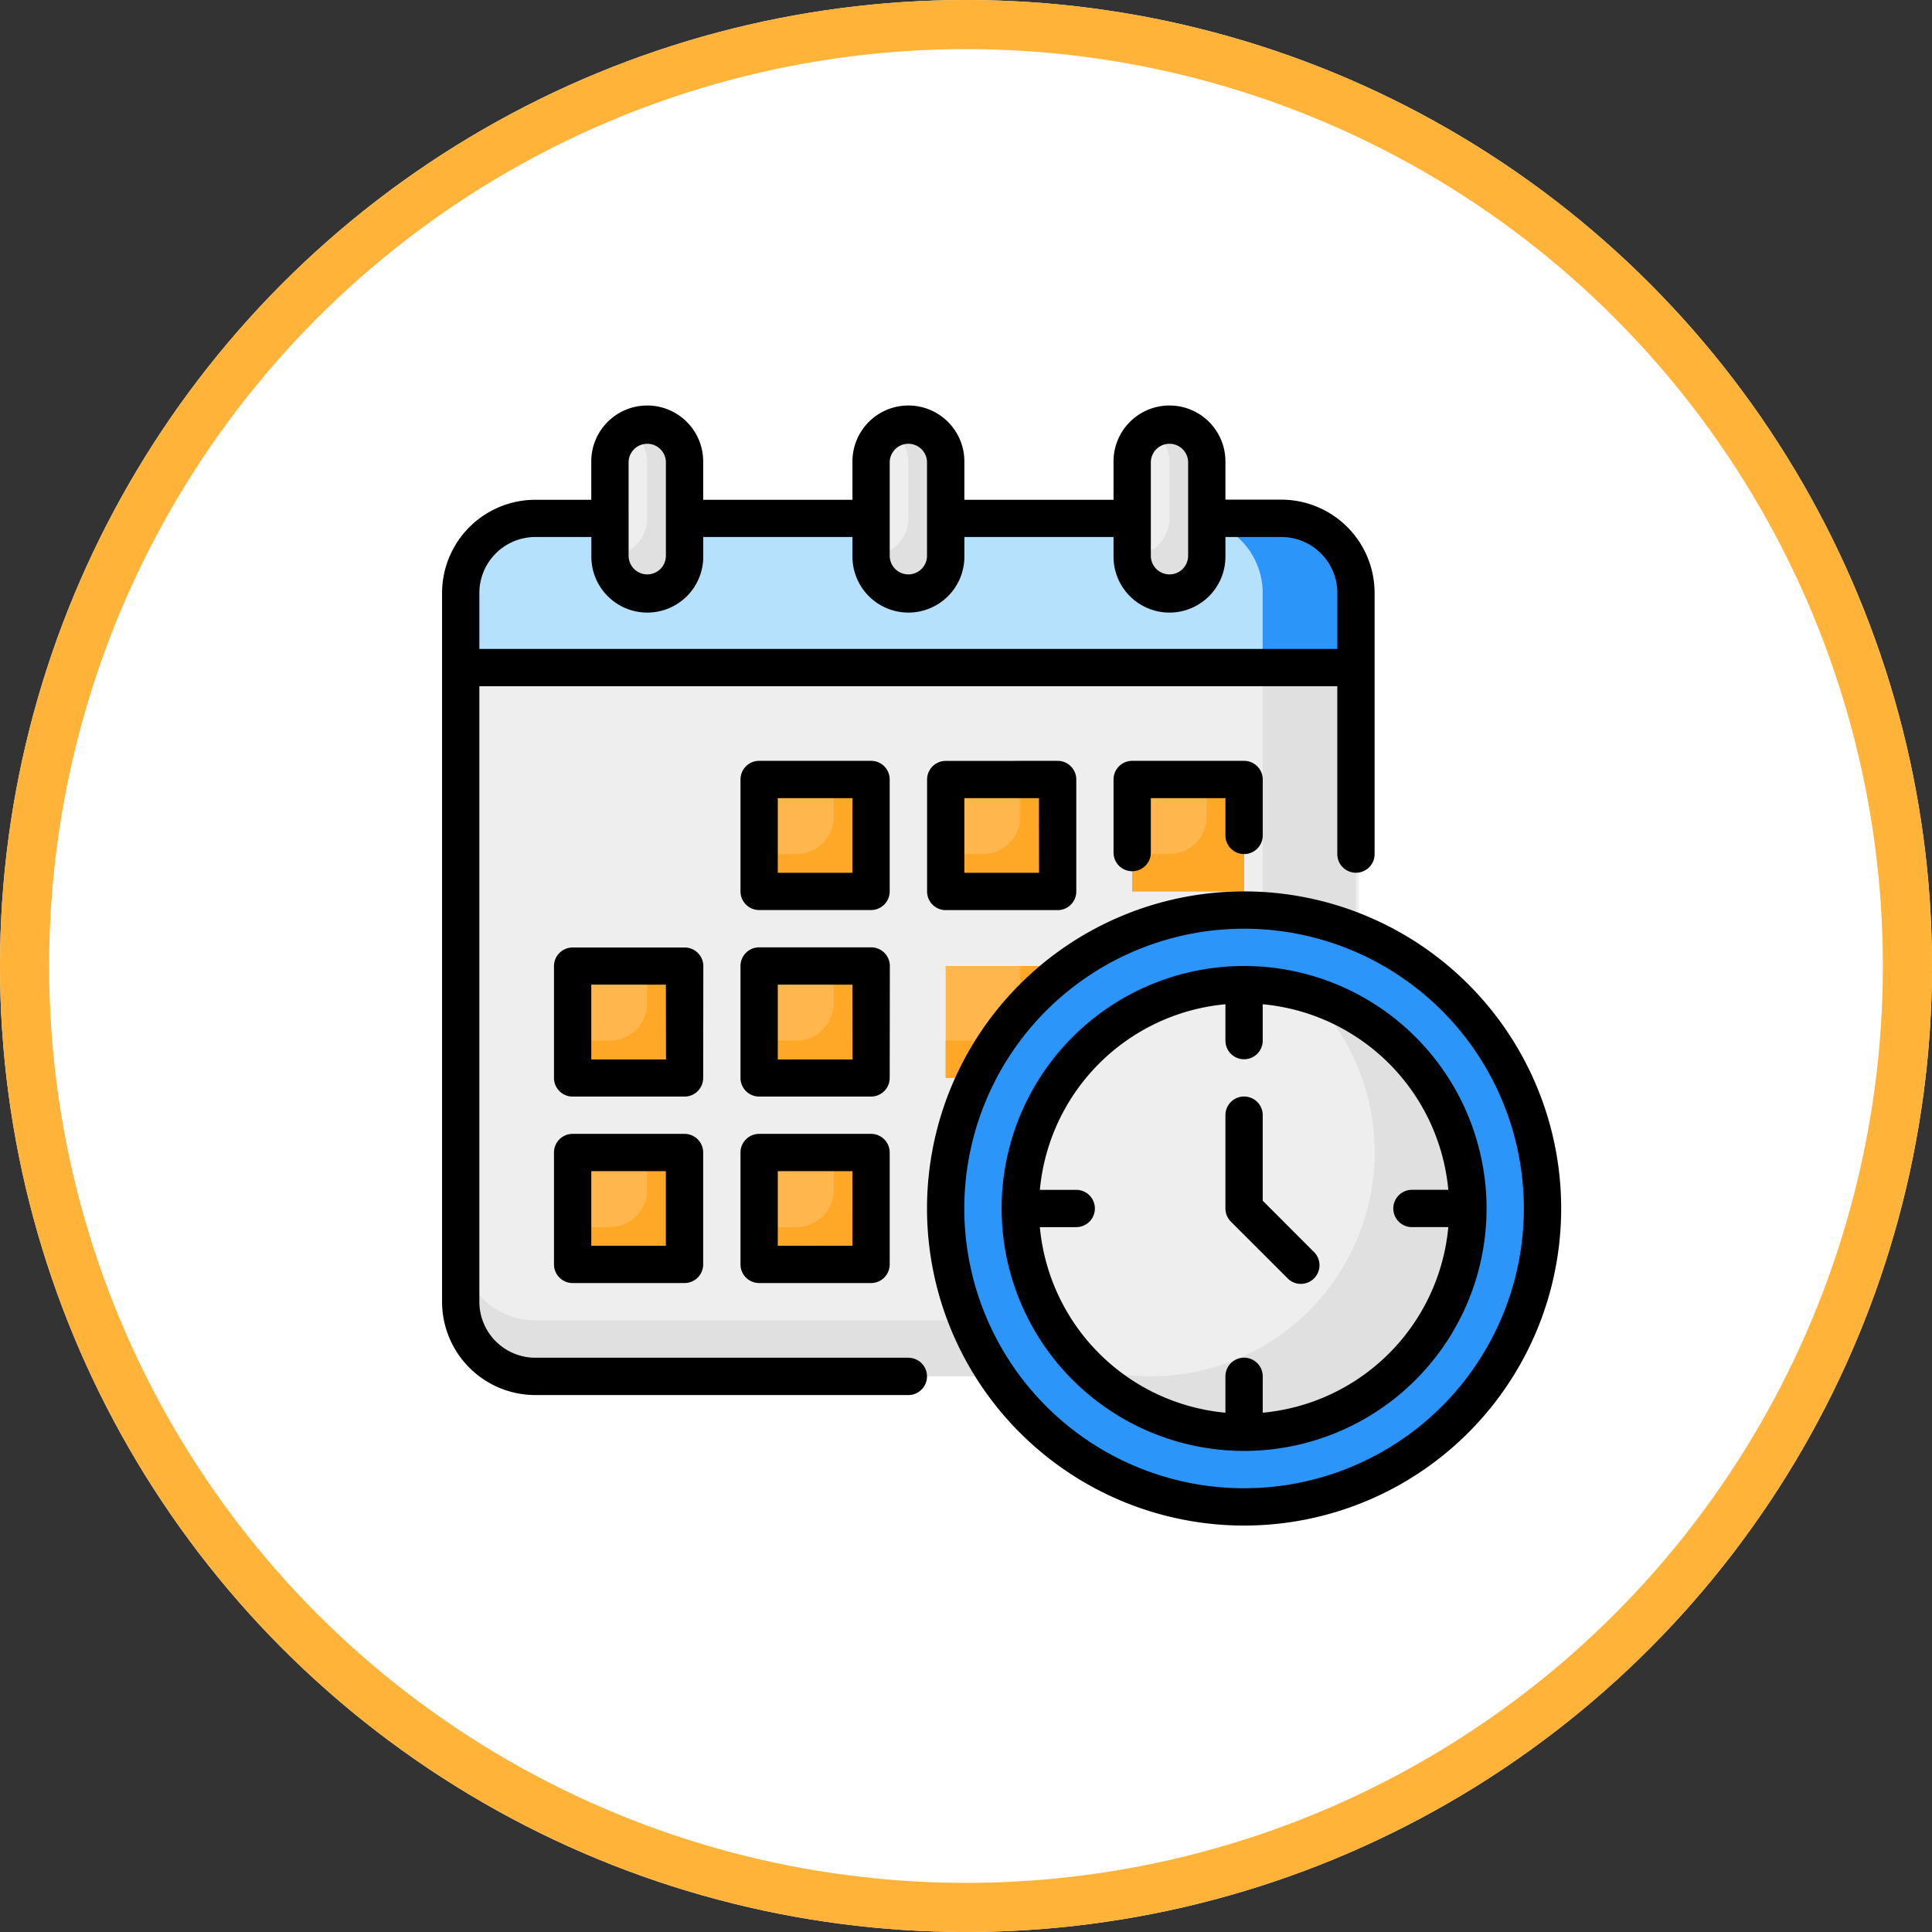 <svg xmlns="http://www.w3.org/2000/svg" width="118" height="118" viewBox="0 0 118 118">
  <rect x="0" y="0" width="118" height="118" fill="#333333" stroke="none"/>
  <g id="Grupo_878010" data-name="Grupo 878010" transform="translate(-1634.234 -4896.914)">
    <g id="Elipse_6902" data-name="Elipse 6902" transform="translate(1634.234 4896.914)" fill="#fff" stroke="#ffb338" stroke-width="3">
      <circle cx="59" cy="59" r="59" stroke="none"/>
      <circle cx="59" cy="59" r="57.5" fill="none"/>
    </g>
    <g id="_04-Schedule" data-name="04-Schedule" transform="translate(1659.234 4919.739)">
      <rect id="Rectángulo_321101" data-name="Rectángulo 321101" width="55" height="52" rx="4" transform="translate(3 9)" fill="#eee"/>
      <path id="Trazado_609233" data-name="Trazado 609233" d="M57.68,12.557V55.845A4.555,4.555,0,0,1,53.124,60.4H7.557A4.555,4.555,0,0,1,3,55.845V52.428a4.555,4.555,0,0,0,4.557,4.557H47.428a4.555,4.555,0,0,0,4.557-4.557V12.557A4.555,4.555,0,0,0,47.428,8h5.7a4.555,4.555,0,0,1,4.557,4.557Z" transform="translate(0.139 0.835)" fill="#e0e0e0"/>
      <path id="Trazado_609234" data-name="Trazado 609234" d="M57.68,12.557v4.557H3V12.557A4.555,4.555,0,0,1,7.557,8H53.124a4.555,4.555,0,0,1,4.557,4.557Z" transform="translate(0.139 0.835)" fill="#b6e1fd"/>
      <path id="Trazado_609235" data-name="Trazado 609235" d="M52.253,12.557v4.557h-5.7V12.557A4.555,4.555,0,0,0,42,8h5.7a4.555,4.555,0,0,1,4.557,4.557Z" transform="translate(5.567 0.835)" fill="#2b95f9"/>
      <rect id="Rectángulo_321102" data-name="Rectángulo 321102" width="5" height="10" rx="2" transform="translate(12 3)" fill="#eee"/>
      <path id="Trazado_609236" data-name="Trazado 609236" d="M15.557,5.278v5.7a2.278,2.278,0,1,1-4.557,0A2.285,2.285,0,0,0,13.278,8.7V5.278a2.227,2.227,0,0,0-.672-1.606,2.063,2.063,0,0,0-.467-.365A2.272,2.272,0,0,1,13.278,3a2.3,2.3,0,0,1,2.278,2.278Z" transform="translate(1.253 0.139)" fill="#e0e0e0"/>
      <rect id="Rectángulo_321103" data-name="Rectángulo 321103" width="5" height="10" rx="2" transform="translate(28 3)" fill="#eee"/>
      <rect id="Rectángulo_321104" data-name="Rectángulo 321104" width="5" height="10" rx="2" transform="translate(44 3)" fill="#eee"/>
      <path id="Trazado_609237" data-name="Trazado 609237" d="M19,22h6.835v6.835H19Z" transform="translate(2.366 2.784)" fill="#ffb74d"/>
      <path id="Trazado_609238" data-name="Trazado 609238" d="M29,22h6.835v6.835H29Z" transform="translate(3.758 2.784)" fill="#ffb74d"/>
      <path id="Trazado_609239" data-name="Trazado 609239" d="M29,32h6.835v6.835H29Z" transform="translate(3.758 4.175)" fill="#ffb74d"/>
      <path id="Trazado_609240" data-name="Trazado 609240" d="M39,22h6.835v6.835H39Z" transform="translate(5.15 2.784)" fill="#ffb74d"/>
      <path id="Trazado_609241" data-name="Trazado 609241" d="M9,32h6.835v6.835H9Z" transform="translate(0.974 4.175)" fill="#ffb74d"/>
      <path id="Trazado_609242" data-name="Trazado 609242" d="M15.835,32v6.835H9V36.557h2.278a2.285,2.285,0,0,0,2.278-2.278V32Z" transform="translate(0.974 4.175)" fill="#ffa726"/>
      <path id="Trazado_609243" data-name="Trazado 609243" d="M19,32h6.835v6.835H19Z" transform="translate(2.366 4.175)" fill="#ffb74d"/>
      <path id="Trazado_609244" data-name="Trazado 609244" d="M35.835,32v6.835H29V36.557h2.278a2.285,2.285,0,0,0,2.278-2.278V32Z" transform="translate(3.758 4.175)" fill="#ffa726"/>
      <path id="Trazado_609245" data-name="Trazado 609245" d="M9,42h6.835v6.835H9Z" transform="translate(0.974 5.567)" fill="#ffb74d"/>
      <path id="Trazado_609246" data-name="Trazado 609246" d="M19,42h6.835v6.835H19Z" transform="translate(2.366 5.567)" fill="#ffb74d"/>
      <circle id="Elipse_6903" data-name="Elipse 6903" cx="18" cy="18" r="18" transform="translate(33 33)" fill="#2b95f9"/>
      <circle id="Elipse_6904" data-name="Elipse 6904" cx="14" cy="14" r="14" transform="translate(37 37)" fill="#eee"/>
      <path id="Trazado_609247" data-name="Trazado 609247" d="M59.853,46.6A13.678,13.678,0,0,1,36.5,56.258a13.5,13.5,0,0,0,3.987.592A13.678,13.678,0,0,0,50.17,33.52,13.676,13.676,0,0,1,59.853,46.6Z" transform="translate(4.802 4.387)" fill="#e0e0e0"/>
      <g id="Grupo_870583" data-name="Grupo 870583" transform="translate(9.974 24.784)">
        <path id="Trazado_609248" data-name="Trazado 609248" d="M25.835,32v6.835H19V36.557h2.278a2.285,2.285,0,0,0,2.278-2.278V32Z" transform="translate(-7.608 -20.608)" fill="#ffa726"/>
        <path id="Trazado_609249" data-name="Trazado 609249" d="M25.835,22v6.835H19V26.557h2.278a2.285,2.285,0,0,0,2.278-2.278V22Z" transform="translate(-7.608 -22)" fill="#ffa726"/>
        <path id="Trazado_609250" data-name="Trazado 609250" d="M35.835,22v6.835H29V26.557h2.278a2.285,2.285,0,0,0,2.278-2.278V22Z" transform="translate(-6.216 -22)" fill="#ffa726"/>
        <path id="Trazado_609251" data-name="Trazado 609251" d="M45.835,22v6.835H39V26.557h2.278a2.285,2.285,0,0,0,2.278-2.278V22Z" transform="translate(-4.825 -22)" fill="#ffa726"/>
        <path id="Trazado_609252" data-name="Trazado 609252" d="M15.835,42v6.835H9V46.557h2.278a2.285,2.285,0,0,0,2.278-2.278V42Z" transform="translate(-9 -19.216)" fill="#ffa726"/>
        <path id="Trazado_609253" data-name="Trazado 609253" d="M25.835,42v6.835H19V46.557h2.278a2.285,2.285,0,0,0,2.278-2.278V42Z" transform="translate(-7.608 -19.216)" fill="#ffa726"/>
      </g>
      <path id="Trazado_609254" data-name="Trazado 609254" d="M29.557,5.278v5.7a2.278,2.278,0,1,1-4.557,0A2.285,2.285,0,0,0,27.278,8.7V5.278a2.227,2.227,0,0,0-.672-1.606,2.063,2.063,0,0,0-.467-.365A2.272,2.272,0,0,1,27.278,3a2.3,2.3,0,0,1,2.278,2.278Z" transform="translate(3.201 0.139)" fill="#e0e0e0"/>
      <path id="Trazado_609255" data-name="Trazado 609255" d="M43.557,5.278v5.7a2.278,2.278,0,1,1-4.557,0A2.285,2.285,0,0,0,41.278,8.7V5.278a2.227,2.227,0,0,0-.672-1.606,2.063,2.063,0,0,0-.467-.365A2.272,2.272,0,0,1,41.278,3a2.3,2.3,0,0,1,2.278,2.278Z" transform="translate(5.15 0.139)" fill="#e0e0e0"/>
      <path id="Trazado_609256" data-name="Trazado 609256" d="M29.34,24.784A1.139,1.139,0,0,0,28.2,23.644H21.366a1.139,1.139,0,0,0-1.139,1.139v6.835a1.139,1.139,0,0,0,1.139,1.139H28.2a1.139,1.139,0,0,0,1.139-1.139Zm-2.278,5.7H22.505V25.923h4.557Zm5.7-6.835a1.139,1.139,0,0,0-1.139,1.139v6.835a1.139,1.139,0,0,0,1.139,1.139h6.835a1.139,1.139,0,0,0,1.139-1.139V24.784a1.139,1.139,0,0,0-1.139-1.139Zm5.7,6.835H33.9V25.923h4.557Zm-20.505,5.7a1.139,1.139,0,0,0-1.139-1.139H9.974a1.139,1.139,0,0,0-1.139,1.139V43.01A1.139,1.139,0,0,0,9.974,44.15h6.835a1.139,1.139,0,0,0,1.139-1.139Zm-2.278,5.7H11.113V37.314H15.67Zm13.67-5.7A1.139,1.139,0,0,0,28.2,35.036H21.366a1.139,1.139,0,0,0-1.139,1.139V43.01a1.139,1.139,0,0,0,1.139,1.139H28.2A1.139,1.139,0,0,0,29.34,43.01Zm-2.278,5.7H22.505V37.314h4.557ZM16.809,46.428H9.974a1.139,1.139,0,0,0-1.139,1.139V54.4a1.139,1.139,0,0,0,1.139,1.139h6.835A1.139,1.139,0,0,0,17.948,54.4V47.567a1.139,1.139,0,0,0-1.139-1.139ZM15.67,53.263H11.113V48.706H15.67ZM28.2,46.428H21.366a1.139,1.139,0,0,0-1.139,1.139V54.4a1.139,1.139,0,0,0,1.139,1.139H28.2A1.139,1.139,0,0,0,29.34,54.4V47.567A1.139,1.139,0,0,0,28.2,46.428Zm-1.139,6.835H22.505V48.706h4.557ZM50.985,31.619A19.366,19.366,0,1,0,70.351,50.985,19.366,19.366,0,0,0,50.985,31.619Zm0,36.454A17.088,17.088,0,1,1,68.072,50.985,17.088,17.088,0,0,1,50.985,68.072ZM30.479,60.1H7.7A3.421,3.421,0,0,1,4.278,56.68V19.088h52.4V29.34a1.139,1.139,0,0,0,2.278,0V13.392a5.7,5.7,0,0,0-5.7-5.7H49.845V5.418a3.418,3.418,0,1,0-6.835,0V7.7H33.9V5.418a3.418,3.418,0,1,0-6.835,0V7.7H17.948V5.418a3.418,3.418,0,1,0-6.835,0V7.7H7.7a5.7,5.7,0,0,0-5.7,5.7V56.68a5.7,5.7,0,0,0,5.7,5.7H30.479a1.139,1.139,0,1,0,0-2.278ZM45.289,5.418a1.139,1.139,0,0,1,2.278,0v5.7a1.139,1.139,0,0,1-2.278,0Zm-15.948,0a1.139,1.139,0,1,1,2.278,0v5.7a1.139,1.139,0,1,1-2.278,0Zm-15.948,0a1.139,1.139,0,0,1,2.278,0v5.7a1.139,1.139,0,1,1-2.278,0ZM7.7,9.974h3.418v1.139a3.418,3.418,0,1,0,6.835,0V9.974h9.113v1.139a3.418,3.418,0,1,0,6.835,0V9.974H43.01v1.139a3.418,3.418,0,1,0,6.835,0V9.974h3.418a3.421,3.421,0,0,1,3.418,3.418v3.418H4.278V13.392A3.421,3.421,0,0,1,7.7,9.974ZM49.845,28.2V25.923H45.289v3.325a1.139,1.139,0,0,1-2.278,0V24.784a1.139,1.139,0,0,1,1.139-1.139h6.835a1.139,1.139,0,0,1,1.139,1.139V28.2a1.139,1.139,0,1,1-2.278,0Zm1.139,7.974A14.809,14.809,0,1,0,65.794,50.985,14.809,14.809,0,0,0,50.985,36.175Zm1.139,27.282V61.237a1.139,1.139,0,0,0-2.278,0v2.221A12.544,12.544,0,0,1,38.511,52.124h2.221a1.139,1.139,0,0,0,0-2.278H38.511A12.544,12.544,0,0,1,49.845,38.511v2.221a1.139,1.139,0,0,0,2.278,0V38.511A12.544,12.544,0,0,1,63.458,49.845H61.237a1.139,1.139,0,0,0,0,2.278h2.221A12.544,12.544,0,0,1,52.124,63.458ZM55.208,53.6A1.139,1.139,0,1,1,53.6,55.208L50.179,51.79a1.139,1.139,0,0,1-.334-.805v-5.7a1.139,1.139,0,0,1,2.278,0v5.224Z"/>
    </g>
  </g>
</svg>
